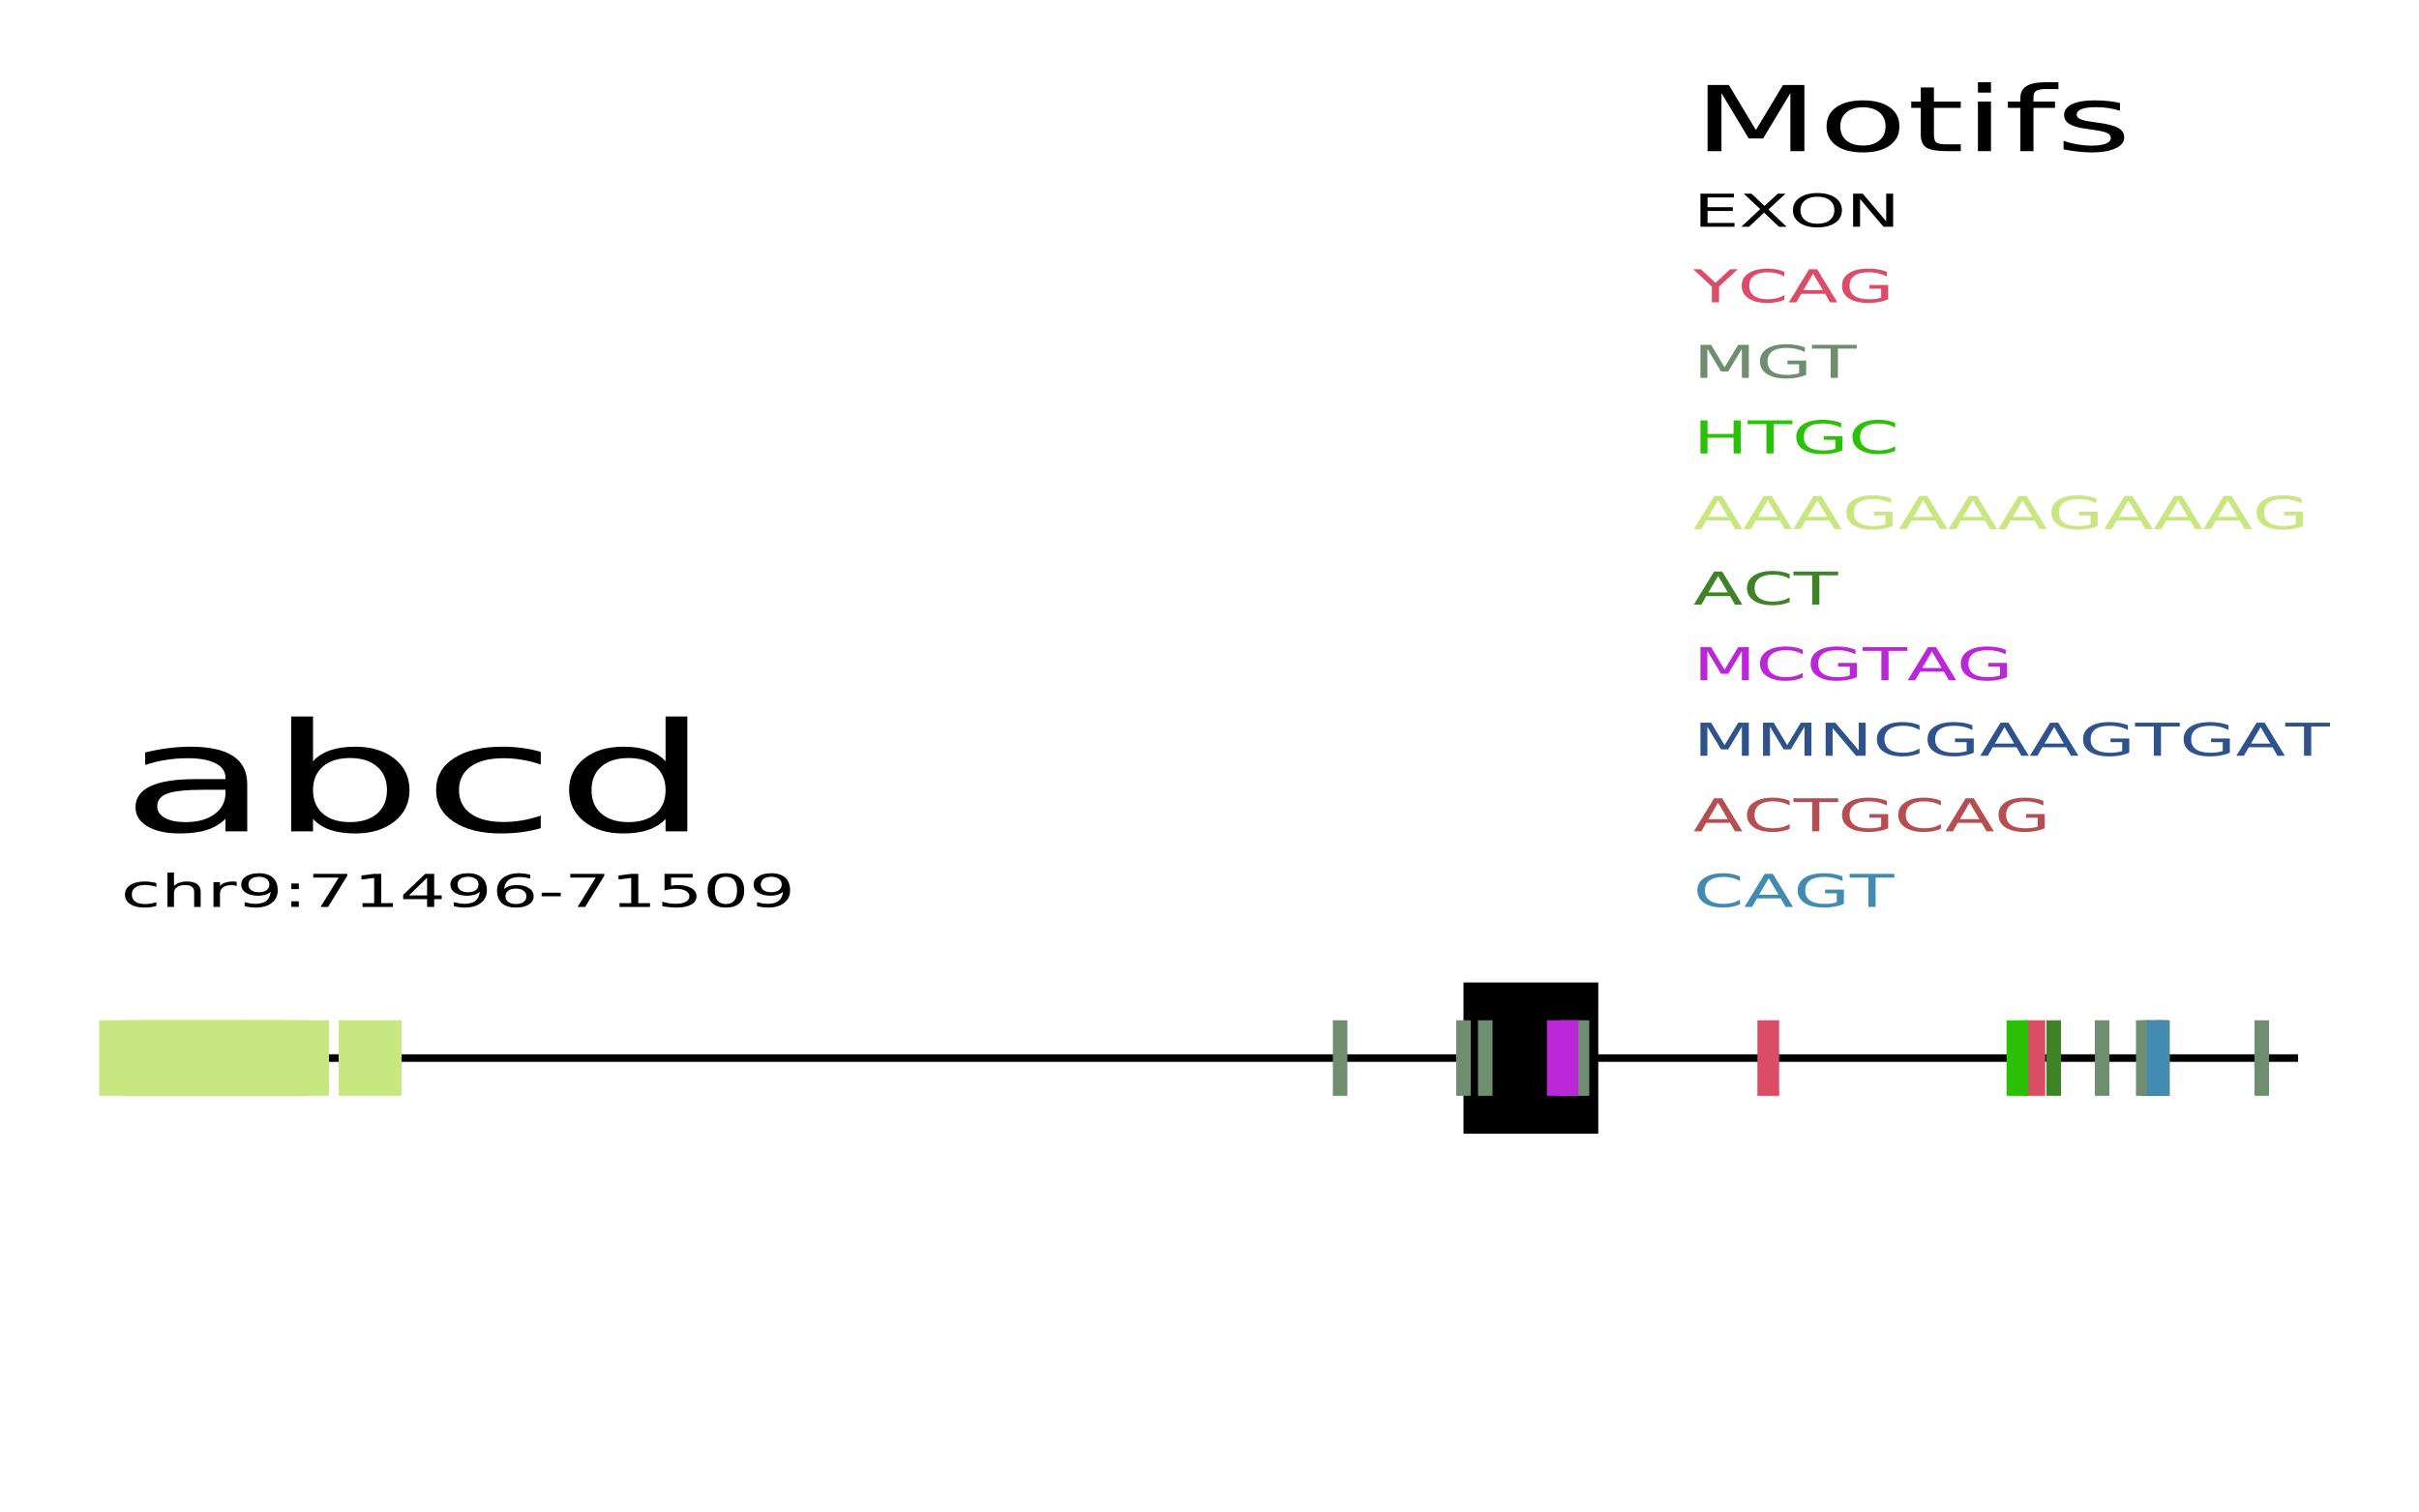 <?xml version="1.0" encoding="UTF-8"?>
<svg xmlns="http://www.w3.org/2000/svg" xmlns:xlink="http://www.w3.org/1999/xlink" width="800pt" height="500pt" viewBox="0 0 800 500" version="1.1">
<defs>
<g>
<symbol overflow="visible" id="glyph0-0">
<path style="stroke:none;" d="M 3.984 8.844 L 3.984 -35.25 L 43.984 -35.25 L 43.984 8.844 Z M 8.484 6.062 L 39.531 6.062 L 39.531 -32.453 L 8.484 -32.453 Z M 8.484 6.062 "/>
</symbol>
<symbol overflow="visible" id="glyph0-1">
<path style="stroke:none;" d="M 27.422 -13.75 C 21.617 -13.75 17.598 -13.332 15.359 -12.5 C 13.117 -11.664 12 -10.25 12 -8.25 C 12 -6.656 12.836 -5.391 14.516 -4.453 C 16.191 -3.516 18.477 -3.047 21.375 -3.047 C 25.352 -3.047 28.547 -3.926 30.953 -5.688 C 33.367 -7.457 34.578 -9.812 34.578 -12.75 L 34.578 -13.75 Z M 41.766 -15.594 L 41.766 0 L 34.578 0 L 34.578 -4.156 C 32.93 -2.488 30.883 -1.258 28.438 -0.469 C 25.988 0.312 22.992 0.703 19.453 0.703 C 14.973 0.703 11.41 -0.078 8.766 -1.641 C 6.129 -3.211 4.812 -5.316 4.812 -7.953 C 4.812 -11.035 6.457 -13.359 9.75 -14.922 C 13.039 -16.484 17.957 -17.266 24.5 -17.266 L 34.578 -17.266 L 34.578 -17.703 C 34.578 -19.766 33.488 -21.359 31.312 -22.484 C 29.133 -23.617 26.082 -24.188 22.156 -24.188 C 19.656 -24.188 17.219 -24 14.844 -23.625 C 12.477 -23.258 10.203 -22.703 8.016 -21.953 L 8.016 -26.094 C 10.641 -26.727 13.188 -27.203 15.656 -27.516 C 18.133 -27.836 20.547 -28 22.891 -28 C 29.223 -28 33.953 -26.973 37.078 -24.922 C 40.203 -22.867 41.766 -19.758 41.766 -15.594 Z M 41.766 -15.594 "/>
</symbol>
<symbol overflow="visible" id="glyph0-2">
<path style="stroke:none;" d="M 38.953 -13.641 C 38.953 -16.953 37.863 -19.547 35.688 -21.422 C 33.508 -23.305 30.52 -24.25 26.719 -24.25 C 22.914 -24.25 19.926 -23.305 17.75 -21.422 C 15.582 -19.547 14.5 -16.953 14.5 -13.641 C 14.5 -10.336 15.582 -7.742 17.75 -5.859 C 19.926 -3.984 22.914 -3.047 26.719 -3.047 C 30.52 -3.047 33.508 -3.984 35.688 -5.859 C 37.863 -7.742 38.953 -10.336 38.953 -13.641 Z M 14.5 -23.188 C 16.008 -24.82 17.914 -26.031 20.219 -26.812 C 22.52 -27.602 25.273 -28 28.484 -28 C 33.797 -28 38.109 -26.68 41.422 -24.047 C 44.742 -21.41 46.406 -17.941 46.406 -13.641 C 46.406 -9.348 44.742 -5.883 41.422 -3.25 C 38.109 -0.613 33.797 0.703 28.484 0.703 C 25.273 0.703 22.52 0.312 20.219 -0.469 C 17.914 -1.258 16.008 -2.473 14.5 -4.109 L 14.5 0 L 7.266 0 L 7.266 -37.984 L 14.5 -37.984 Z M 14.5 -23.188 "/>
</symbol>
<symbol overflow="visible" id="glyph0-3">
<path style="stroke:none;" d="M 39.031 -26.297 L 39.031 -22.094 C 37 -22.789 34.957 -23.312 32.906 -23.656 C 30.863 -24.008 28.801 -24.188 26.719 -24.188 C 22.062 -24.188 18.441 -23.266 15.859 -21.422 C 13.285 -19.578 12 -16.984 12 -13.641 C 12 -10.305 13.285 -7.711 15.859 -5.859 C 18.441 -4.016 22.062 -3.094 26.719 -3.094 C 28.801 -3.094 30.863 -3.27 32.906 -3.625 C 34.957 -3.977 37 -4.504 39.031 -5.203 L 39.031 -1.047 C 37.02 -0.461 34.941 -0.023 32.797 0.266 C 30.648 0.555 28.363 0.703 25.938 0.703 C 19.352 0.703 14.117 -0.586 10.234 -3.172 C 6.359 -5.766 4.422 -9.254 4.422 -13.641 C 4.422 -18.109 6.379 -21.617 10.297 -24.172 C 14.211 -26.723 19.582 -28 26.406 -28 C 28.625 -28 30.785 -27.859 32.891 -27.578 C 35.004 -27.297 37.051 -26.867 39.031 -26.297 Z M 39.031 -26.297 "/>
</symbol>
<symbol overflow="visible" id="glyph0-4">
<path style="stroke:none;" d="M 36.328 -23.188 L 36.328 -37.984 L 43.516 -37.984 L 43.516 0 L 36.328 0 L 36.328 -4.109 C 34.816 -2.473 32.91 -1.258 30.609 -0.469 C 28.305 0.312 25.539 0.703 22.312 0.703 C 17.02 0.703 12.711 -0.613 9.391 -3.25 C 6.078 -5.883 4.422 -9.348 4.422 -13.641 C 4.422 -17.941 6.078 -21.41 9.391 -24.047 C 12.711 -26.68 17.02 -28 22.312 -28 C 25.539 -28 28.305 -27.602 30.609 -26.812 C 32.91 -26.031 34.816 -24.82 36.328 -23.188 Z M 11.844 -13.641 C 11.844 -10.336 12.926 -7.742 15.094 -5.859 C 17.27 -3.984 20.258 -3.047 24.062 -3.047 C 27.863 -3.047 30.859 -3.984 33.047 -5.859 C 35.234 -7.742 36.328 -10.336 36.328 -13.641 C 36.328 -16.953 35.234 -19.547 33.047 -21.422 C 30.859 -23.305 27.863 -24.25 24.062 -24.25 C 20.258 -24.25 17.27 -23.305 15.094 -21.422 C 12.926 -19.547 11.844 -16.953 11.844 -13.641 Z M 11.844 -13.641 "/>
</symbol>
<symbol overflow="visible" id="glyph1-0">
<path style="stroke:none;" d="M 2.391 5.297 L 2.391 -21.156 L 26.391 -21.156 L 26.391 5.297 Z M 5.094 3.641 L 23.719 3.641 L 23.719 -19.469 L 5.094 -19.469 Z M 5.094 3.641 "/>
</symbol>
<symbol overflow="visible" id="glyph1-1">
<path style="stroke:none;" d="M 4.719 -21.875 L 11.766 -21.875 L 20.703 -6.984 L 29.672 -21.875 L 36.734 -21.875 L 36.734 0 L 32.109 0 L 32.109 -19.203 L 23.094 -4.203 L 18.328 -4.203 L 9.312 -19.203 L 9.312 0 L 4.719 0 Z M 4.719 -21.875 "/>
</symbol>
<symbol overflow="visible" id="glyph1-2">
<path style="stroke:none;" d="M 14.703 -14.516 C 12.391 -14.516 10.562 -13.953 9.219 -12.828 C 7.875 -11.703 7.203 -10.156 7.203 -8.188 C 7.203 -6.227 7.867 -4.68 9.203 -3.547 C 10.535 -2.422 12.367 -1.859 14.703 -1.859 C 16.992 -1.859 18.812 -2.426 20.156 -3.562 C 21.5 -4.695 22.172 -6.238 22.172 -8.188 C 22.172 -10.133 21.5 -11.676 20.156 -12.812 C 18.812 -13.945 16.992 -14.516 14.703 -14.516 Z M 14.703 -16.797 C 18.453 -16.797 21.395 -16.035 23.531 -14.516 C 25.676 -12.992 26.75 -10.883 26.75 -8.188 C 26.75 -5.5 25.676 -3.391 23.531 -1.859 C 21.395 -0.336 18.453 0.422 14.703 0.422 C 10.93 0.422 7.977 -0.336 5.844 -1.859 C 3.719 -3.391 2.656 -5.5 2.656 -8.188 C 2.656 -10.883 3.719 -12.992 5.844 -14.516 C 7.977 -16.035 10.93 -16.797 14.703 -16.797 Z M 14.703 -16.797 "/>
</symbol>
<symbol overflow="visible" id="glyph1-3">
<path style="stroke:none;" d="M 8.797 -21.062 L 8.797 -16.406 L 17.672 -16.406 L 17.672 -14.312 L 8.797 -14.312 L 8.797 -5.406 C 8.797 -4.07 9.086 -3.211 9.672 -2.828 C 10.254 -2.441 11.445 -2.25 13.25 -2.25 L 17.672 -2.25 L 17.672 0 L 13.25 0 C 9.914 0 7.613 -0.383 6.344 -1.156 C 5.082 -1.938 4.453 -3.352 4.453 -5.406 L 4.453 -14.312 L 1.297 -14.312 L 1.297 -16.406 L 4.453 -16.406 L 4.453 -21.062 Z M 8.797 -21.062 "/>
</symbol>
<symbol overflow="visible" id="glyph1-4">
<path style="stroke:none;" d="M 4.531 -16.406 L 8.844 -16.406 L 8.844 0 L 4.531 0 Z M 4.531 -22.797 L 8.844 -22.797 L 8.844 -19.375 L 4.531 -19.375 Z M 4.531 -22.797 "/>
</symbol>
<symbol overflow="visible" id="glyph1-5">
<path style="stroke:none;" d="M 17.812 -22.797 L 17.812 -20.547 L 13.688 -20.547 C 12.145 -20.547 11.07 -20.348 10.469 -19.953 C 9.863 -19.566 9.562 -18.867 9.562 -17.859 L 9.562 -16.406 L 16.672 -16.406 L 16.672 -14.312 L 9.562 -14.312 L 9.562 0 L 5.234 0 L 5.234 -14.312 L 1.109 -14.312 L 1.109 -16.406 L 5.234 -16.406 L 5.234 -17.547 C 5.234 -19.367 5.91 -20.695 7.266 -21.531 C 8.629 -22.375 10.785 -22.797 13.734 -22.797 Z M 17.812 -22.797 "/>
</symbol>
<symbol overflow="visible" id="glyph1-6">
<path style="stroke:none;" d="M 21.266 -15.922 L 21.266 -13.375 C 20.047 -13.758 18.781 -14.051 17.469 -14.25 C 16.156 -14.445 14.797 -14.547 13.391 -14.547 C 11.242 -14.547 9.633 -14.336 8.562 -13.922 C 7.5 -13.516 6.969 -12.898 6.969 -12.078 C 6.969 -11.453 7.348 -10.961 8.109 -10.609 C 8.879 -10.254 10.422 -9.914 12.734 -9.594 L 14.203 -9.391 C 17.266 -8.984 19.441 -8.406 20.734 -7.656 C 22.023 -6.906 22.672 -5.863 22.672 -4.531 C 22.672 -3 21.703 -1.789 19.766 -0.906 C 17.836 -0.02 15.188 0.422 11.812 0.422 C 10.406 0.422 8.941 0.332 7.422 0.156 C 5.898 -0.008 4.297 -0.258 2.609 -0.594 L 2.609 -3.391 C 4.203 -2.867 5.77 -2.477 7.312 -2.219 C 8.863 -1.957 10.395 -1.828 11.906 -1.828 C 13.938 -1.828 15.5 -2.047 16.594 -2.484 C 17.688 -2.922 18.234 -3.535 18.234 -4.328 C 18.234 -5.055 17.836 -5.613 17.047 -6 C 16.266 -6.395 14.535 -6.773 11.859 -7.141 L 10.359 -7.359 C 7.691 -7.703 5.766 -8.238 4.578 -8.969 C 3.391 -9.695 2.797 -10.695 2.797 -11.969 C 2.797 -13.508 3.672 -14.695 5.422 -15.531 C 7.172 -16.375 9.656 -16.797 12.875 -16.797 C 14.469 -16.797 15.969 -16.723 17.375 -16.578 C 18.781 -16.43 20.078 -16.211 21.266 -15.922 Z M 21.266 -15.922 "/>
</symbol>
<symbol overflow="visible" id="glyph2-0">
<path style="stroke:none;" d="M 1.203 2.656 L 1.203 -10.578 L 13.203 -10.578 L 13.203 2.656 Z M 2.547 1.812 L 11.859 1.812 L 11.859 -9.734 L 2.547 -9.734 Z M 2.547 1.812 "/>
</symbol>
<symbol overflow="visible" id="glyph2-1">
<path style="stroke:none;" d="M 2.359 -10.938 L 13.422 -10.938 L 13.422 -9.688 L 4.719 -9.688 L 4.719 -6.453 L 13.062 -6.453 L 13.062 -5.203 L 4.719 -5.203 L 4.719 -1.25 L 13.625 -1.25 L 13.625 0 L 2.359 0 Z M 2.359 -10.938 "/>
</symbol>
<symbol overflow="visible" id="glyph2-2">
<path style="stroke:none;" d="M 1.516 -10.938 L 4.062 -10.938 L 8.406 -6.875 L 12.781 -10.938 L 15.312 -10.938 L 9.688 -5.688 L 15.688 0 L 13.156 0 L 8.234 -4.656 L 3.266 0 L 0.719 0 L 6.969 -5.844 Z M 1.516 -10.938 "/>
</symbol>
<symbol overflow="visible" id="glyph2-3">
<path style="stroke:none;" d="M 9.453 -9.938 C 7.734 -9.938 6.367 -9.535 5.359 -8.734 C 4.348 -7.93 3.844 -6.836 3.844 -5.453 C 3.844 -4.078 4.348 -2.988 5.359 -2.188 C 6.367 -1.383 7.734 -0.984 9.453 -0.984 C 11.172 -0.984 12.531 -1.383 13.531 -2.188 C 14.539 -2.988 15.047 -4.078 15.047 -5.453 C 15.047 -6.836 14.539 -7.93 13.531 -8.734 C 12.531 -9.535 11.172 -9.938 9.453 -9.938 Z M 9.453 -11.141 C 11.91 -11.141 13.875 -10.625 15.344 -9.594 C 16.812 -8.562 17.547 -7.18 17.547 -5.453 C 17.547 -3.734 16.812 -2.359 15.344 -1.328 C 13.875 -0.297 11.91 0.219 9.453 0.219 C 6.992 0.219 5.023 -0.289 3.547 -1.312 C 2.078 -2.344 1.344 -3.723 1.344 -5.453 C 1.344 -7.18 2.078 -8.562 3.547 -9.594 C 5.023 -10.625 6.992 -11.141 9.453 -11.141 Z M 9.453 -11.141 "/>
</symbol>
<symbol overflow="visible" id="glyph2-4">
<path style="stroke:none;" d="M 2.359 -10.938 L 5.547 -10.938 L 13.297 -1.781 L 13.297 -10.938 L 15.594 -10.938 L 15.594 0 L 12.406 0 L 4.656 -9.141 L 4.656 0 L 2.359 0 Z M 2.359 -10.938 "/>
</symbol>
<symbol overflow="visible" id="glyph2-5">
<path style="stroke:none;" d="M 11.703 -7.891 L 11.703 -6.625 C 11.098 -6.832 10.488 -6.988 9.875 -7.094 C 9.258 -7.207 8.641 -7.266 8.016 -7.266 C 6.617 -7.266 5.531 -6.984 4.75 -6.422 C 3.977 -5.867 3.594 -5.094 3.594 -4.094 C 3.594 -3.094 3.977 -2.316 4.75 -1.766 C 5.531 -1.211 6.617 -0.938 8.016 -0.938 C 8.641 -0.938 9.258 -0.988 9.875 -1.094 C 10.488 -1.195 11.098 -1.352 11.703 -1.562 L 11.703 -0.312 C 11.109 -0.133 10.488 -0.004 9.844 0.078 C 9.195 0.172 8.508 0.219 7.781 0.219 C 5.801 0.219 4.227 -0.164 3.062 -0.938 C 1.906 -1.719 1.328 -2.77 1.328 -4.094 C 1.328 -5.426 1.914 -6.477 3.094 -7.25 C 4.27 -8.02 5.879 -8.406 7.922 -8.406 C 8.586 -8.406 9.234 -8.359 9.859 -8.266 C 10.492 -8.18 11.109 -8.055 11.703 -7.891 Z M 11.703 -7.891 "/>
</symbol>
<symbol overflow="visible" id="glyph2-6">
<path style="stroke:none;" d="M 13.172 -4.953 L 13.172 0 L 11.016 0 L 11.016 -4.906 C 11.016 -5.688 10.77 -6.27 10.281 -6.656 C 9.801 -7.039 9.078 -7.234 8.109 -7.234 C 6.941 -7.234 6.02 -7 5.344 -6.531 C 4.676 -6.07 4.344 -5.441 4.344 -4.641 L 4.344 0 L 2.188 0 L 2.188 -11.391 L 4.344 -11.391 L 4.344 -6.922 C 4.863 -7.422 5.473 -7.789 6.172 -8.031 C 6.867 -8.281 7.676 -8.406 8.594 -8.406 C 10.102 -8.406 11.242 -8.113 12.016 -7.531 C 12.785 -6.945 13.172 -6.086 13.172 -4.953 Z M 13.172 -4.953 "/>
</symbol>
<symbol overflow="visible" id="glyph2-7">
<path style="stroke:none;" d="M 9.875 -6.938 C 9.625 -7.031 9.359 -7.098 9.078 -7.141 C 8.797 -7.18 8.484 -7.203 8.141 -7.203 C 6.922 -7.203 5.984 -6.953 5.328 -6.453 C 4.672 -5.961 4.344 -5.254 4.344 -4.328 L 4.344 0 L 2.188 0 L 2.188 -8.203 L 4.344 -8.203 L 4.344 -6.922 C 4.801 -7.422 5.391 -7.789 6.109 -8.031 C 6.836 -8.281 7.723 -8.406 8.766 -8.406 C 8.91 -8.406 9.07 -8.395 9.25 -8.375 C 9.438 -8.363 9.641 -8.348 9.859 -8.328 Z M 9.875 -6.938 "/>
</symbol>
<symbol overflow="visible" id="glyph2-8">
<path style="stroke:none;" d="M 2.641 -0.234 L 2.641 -1.578 C 3.234 -1.398 3.832 -1.266 4.438 -1.172 C 5.051 -1.078 5.648 -1.031 6.234 -1.031 C 7.797 -1.031 8.988 -1.359 9.812 -2.016 C 10.633 -2.672 11.109 -3.672 11.234 -5.016 C 10.773 -4.586 10.195 -4.258 9.5 -4.031 C 8.812 -3.812 8.047 -3.703 7.203 -3.703 C 5.453 -3.703 4.066 -4.031 3.047 -4.688 C 2.023 -5.352 1.516 -6.258 1.516 -7.406 C 1.516 -8.531 2.047 -9.43 3.109 -10.109 C 4.172 -10.797 5.582 -11.141 7.344 -11.141 C 9.375 -11.141 10.922 -10.648 11.984 -9.672 C 13.047 -8.703 13.578 -7.297 13.578 -5.453 C 13.578 -3.734 12.922 -2.359 11.609 -1.328 C 10.305 -0.297 8.551 0.219 6.344 0.219 C 5.75 0.219 5.145 0.18 4.531 0.109 C 3.926 0.035 3.297 -0.078 2.641 -0.234 Z M 7.344 -4.859 C 8.406 -4.859 9.25 -5.082 9.875 -5.531 C 10.5 -5.988 10.812 -6.613 10.812 -7.406 C 10.812 -8.195 10.5 -8.82 9.875 -9.281 C 9.25 -9.738 8.406 -9.969 7.344 -9.969 C 6.281 -9.969 5.438 -9.738 4.812 -9.281 C 4.195 -8.82 3.891 -8.195 3.891 -7.406 C 3.891 -6.613 4.195 -5.988 4.812 -5.531 C 5.438 -5.082 6.281 -4.859 7.344 -4.859 Z M 7.344 -4.859 "/>
</symbol>
<symbol overflow="visible" id="glyph2-9">
<path style="stroke:none;" d="M 2.812 -1.859 L 5.281 -1.859 L 5.281 0 L 2.812 0 Z M 2.812 -7.75 L 5.281 -7.75 L 5.281 -5.891 L 2.812 -5.891 Z M 2.812 -7.75 "/>
</symbol>
<symbol overflow="visible" id="glyph2-10">
<path style="stroke:none;" d="M 1.969 -10.938 L 13.219 -10.938 L 13.219 -10.312 L 6.875 0 L 4.391 0 L 10.375 -9.688 L 1.969 -9.688 Z M 1.969 -10.938 "/>
</symbol>
<symbol overflow="visible" id="glyph2-11">
<path style="stroke:none;" d="M 2.984 -1.25 L 6.844 -1.25 L 6.844 -9.594 L 2.641 -9.062 L 2.641 -10.406 L 6.828 -10.938 L 9.188 -10.938 L 9.188 -1.25 L 13.062 -1.25 L 13.062 0 L 2.984 0 Z M 2.984 -1.25 "/>
</symbol>
<symbol overflow="visible" id="glyph2-12">
<path style="stroke:none;" d="M 9.078 -9.641 L 3.094 -3.812 L 9.078 -3.812 Z M 8.453 -10.938 L 11.422 -10.938 L 11.422 -3.812 L 13.922 -3.812 L 13.922 -2.578 L 11.422 -2.578 L 11.422 0 L 9.078 0 L 9.078 -2.578 L 1.172 -2.578 L 1.172 -4 Z M 8.453 -10.938 "/>
</symbol>
<symbol overflow="visible" id="glyph2-13">
<path style="stroke:none;" d="M 7.922 -6.062 C 6.859 -6.062 6.016 -5.832 5.391 -5.375 C 4.773 -4.914 4.469 -4.297 4.469 -3.516 C 4.469 -2.723 4.773 -2.098 5.391 -1.641 C 6.016 -1.18 6.859 -0.953 7.922 -0.953 C 8.984 -0.953 9.82 -1.18 10.438 -1.641 C 11.062 -2.098 11.375 -2.723 11.375 -3.516 C 11.375 -4.297 11.062 -4.914 10.438 -5.375 C 9.82 -5.832 8.984 -6.062 7.922 -6.062 Z M 12.625 -10.688 L 12.625 -9.344 C 12.031 -9.52 11.43 -9.656 10.828 -9.75 C 10.223 -9.844 9.625 -9.891 9.031 -9.891 C 7.469 -9.891 6.27 -9.555 5.438 -8.891 C 4.613 -8.234 4.145 -7.238 4.031 -5.906 C 4.488 -6.332 5.066 -6.66 5.766 -6.891 C 6.461 -7.117 7.227 -7.234 8.062 -7.234 C 9.82 -7.234 11.211 -6.898 12.234 -6.234 C 13.254 -5.566 13.766 -4.66 13.766 -3.516 C 13.766 -2.391 13.234 -1.484 12.172 -0.797 C 11.109 -0.117 9.691 0.219 7.922 0.219 C 5.898 0.219 4.352 -0.266 3.281 -1.234 C 2.207 -2.211 1.672 -3.617 1.672 -5.453 C 1.672 -7.18 2.328 -8.562 3.641 -9.594 C 4.953 -10.625 6.719 -11.141 8.938 -11.141 C 9.531 -11.141 10.129 -11.098 10.734 -11.016 C 11.336 -10.941 11.969 -10.832 12.625 -10.688 Z M 12.625 -10.688 "/>
</symbol>
<symbol overflow="visible" id="glyph2-14">
<path style="stroke:none;" d="M 1.172 -4.703 L 7.484 -4.703 L 7.484 -3.516 L 1.172 -3.516 Z M 1.172 -4.703 "/>
</symbol>
<symbol overflow="visible" id="glyph2-15">
<path style="stroke:none;" d="M 2.594 -10.938 L 11.891 -10.938 L 11.891 -9.688 L 4.766 -9.688 L 4.766 -7.016 C 5.109 -7.086 5.453 -7.141 5.797 -7.172 C 6.141 -7.211 6.484 -7.234 6.828 -7.234 C 8.773 -7.234 10.316 -6.895 11.453 -6.219 C 12.598 -5.551 13.172 -4.648 13.172 -3.516 C 13.172 -2.336 12.582 -1.422 11.406 -0.766 C 10.238 -0.109 8.586 0.219 6.453 0.219 C 5.723 0.219 4.977 0.176 4.219 0.094 C 3.457 0.02 2.672 -0.094 1.859 -0.25 L 1.859 -1.75 C 2.555 -1.508 3.281 -1.328 4.031 -1.203 C 4.781 -1.086 5.57 -1.031 6.406 -1.031 C 7.758 -1.031 8.832 -1.25 9.625 -1.688 C 10.414 -2.133 10.812 -2.742 10.812 -3.516 C 10.812 -4.273 10.414 -4.875 9.625 -5.312 C 8.832 -5.758 7.758 -5.984 6.406 -5.984 C 5.781 -5.984 5.148 -5.938 4.516 -5.844 C 3.891 -5.758 3.25 -5.625 2.594 -5.438 Z M 2.594 -10.938 "/>
</symbol>
<symbol overflow="visible" id="glyph2-16">
<path style="stroke:none;" d="M 7.625 -9.969 C 6.406 -9.969 5.488 -9.594 4.875 -8.844 C 4.27 -8.094 3.969 -6.961 3.969 -5.453 C 3.969 -3.953 4.27 -2.828 4.875 -2.078 C 5.488 -1.328 6.406 -0.953 7.625 -0.953 C 8.852 -0.953 9.773 -1.328 10.391 -2.078 C 11.004 -2.828 11.312 -3.953 11.312 -5.453 C 11.312 -6.961 11.004 -8.094 10.391 -8.844 C 9.773 -9.594 8.852 -9.969 7.625 -9.969 Z M 7.625 -11.141 C 9.594 -11.141 11.094 -10.648 12.125 -9.672 C 13.156 -8.703 13.672 -7.297 13.672 -5.453 C 13.672 -3.617 13.156 -2.211 12.125 -1.234 C 11.094 -0.266 9.594 0.219 7.625 0.219 C 5.664 0.219 4.164 -0.266 3.125 -1.234 C 2.094 -2.211 1.578 -3.617 1.578 -5.453 C 1.578 -7.297 2.094 -8.703 3.125 -9.672 C 4.164 -10.648 5.664 -11.141 7.625 -11.141 Z M 7.625 -11.141 "/>
</symbol>
<symbol overflow="visible" id="glyph2-17">
<path style="stroke:none;" d="M -0.047 -10.938 L 2.5 -10.938 L 7.344 -6.438 L 12.172 -10.938 L 14.703 -10.938 L 8.516 -5.203 L 8.516 0 L 6.141 0 L 6.141 -5.203 Z M -0.047 -10.938 "/>
</symbol>
<symbol overflow="visible" id="glyph2-18">
<path style="stroke:none;" d="M 15.453 -10.094 L 15.453 -8.531 C 14.66 -9 13.812 -9.348 12.906 -9.578 C 12.008 -9.805 11.051 -9.922 10.031 -9.922 C 8.031 -9.922 6.5 -9.535 5.438 -8.766 C 4.375 -8.004 3.844 -6.898 3.844 -5.453 C 3.844 -4.016 4.375 -2.91 5.438 -2.141 C 6.5 -1.379 8.031 -1 10.031 -1 C 11.051 -1 12.008 -1.113 12.906 -1.344 C 13.812 -1.57 14.66 -1.922 15.453 -2.391 L 15.453 -0.844 C 14.629 -0.488 13.754 -0.223 12.828 -0.047 C 11.898 0.129 10.922 0.219 9.891 0.219 C 7.242 0.219 5.156 -0.285 3.625 -1.297 C 2.102 -2.316 1.344 -3.703 1.344 -5.453 C 1.344 -7.211 2.102 -8.598 3.625 -9.609 C 5.156 -10.629 7.242 -11.141 9.891 -11.141 C 10.941 -11.141 11.926 -11.051 12.844 -10.875 C 13.77 -10.695 14.641 -10.438 15.453 -10.094 Z M 15.453 -10.094 "/>
</symbol>
<symbol overflow="visible" id="glyph2-19">
<path style="stroke:none;" d="M 8.203 -9.484 L 5 -4.031 L 11.422 -4.031 Z M 6.875 -10.938 L 9.547 -10.938 L 16.219 0 L 13.766 0 L 12.172 -2.812 L 4.281 -2.812 L 2.688 0 L 0.188 0 Z M 6.875 -10.938 "/>
</symbol>
<symbol overflow="visible" id="glyph2-20">
<path style="stroke:none;" d="M 14.281 -1.562 L 14.281 -4.5 L 10.422 -4.5 L 10.422 -5.719 L 16.625 -5.719 L 16.625 -1.016 C 15.719 -0.609 14.711 -0.301 13.609 -0.094 C 12.504 0.113 11.328 0.219 10.078 0.219 C 7.348 0.219 5.207 -0.281 3.656 -1.281 C 2.113 -2.281 1.344 -3.672 1.344 -5.453 C 1.344 -7.242 2.113 -8.641 3.656 -9.641 C 5.207 -10.641 7.348 -11.141 10.078 -11.141 C 11.223 -11.141 12.305 -11.051 13.328 -10.875 C 14.359 -10.695 15.305 -10.438 16.172 -10.094 L 16.172 -8.516 C 15.297 -8.984 14.363 -9.332 13.375 -9.562 C 12.395 -9.801 11.363 -9.922 10.281 -9.922 C 8.133 -9.922 6.523 -9.547 5.453 -8.797 C 4.379 -8.047 3.844 -6.93 3.844 -5.453 C 3.844 -3.984 4.379 -2.875 5.453 -2.125 C 6.523 -1.375 8.133 -1 10.281 -1 C 11.113 -1 11.859 -1.047 12.516 -1.141 C 13.172 -1.234 13.758 -1.375 14.281 -1.562 Z M 14.281 -1.562 "/>
</symbol>
<symbol overflow="visible" id="glyph2-21">
<path style="stroke:none;" d="M 2.359 -10.938 L 5.891 -10.938 L 10.344 -3.5 L 14.844 -10.938 L 18.359 -10.938 L 18.359 0 L 16.062 0 L 16.062 -9.609 L 11.547 -2.109 L 9.172 -2.109 L 4.656 -9.609 L 4.656 0 L 2.359 0 Z M 2.359 -10.938 "/>
</symbol>
<symbol overflow="visible" id="glyph2-22">
<path style="stroke:none;" d="M -0.078 -10.938 L 14.734 -10.938 L 14.734 -9.688 L 8.516 -9.688 L 8.516 0 L 6.141 0 L 6.141 -9.688 L -0.078 -9.688 Z M -0.078 -10.938 "/>
</symbol>
<symbol overflow="visible" id="glyph2-23">
<path style="stroke:none;" d="M 2.359 -10.938 L 4.719 -10.938 L 4.719 -6.453 L 13.328 -6.453 L 13.328 -10.938 L 15.688 -10.938 L 15.688 0 L 13.328 0 L 13.328 -5.203 L 4.719 -5.203 L 4.719 0 L 2.359 0 Z M 2.359 -10.938 "/>
</symbol>
</g>
</defs>
<g id="surface5">
<path style="fill:none;stroke-width:0.005;stroke-linecap:butt;stroke-linejoin:miter;stroke:rgb(0%,0%,0%);stroke-opacity:1;stroke-miterlimit:10;" d="M 0.05 0.7 L 0.95 0.7 " transform="matrix(800,0,0,500,0,0)"/>
<path style=" stroke:none;fill-rule:nonzero;fill:rgb(0%,0%,0%);fill-opacity:1;" d="M 484 325 L 528.57 325 L 528.57 375 L 484 375 Z M 484 325 "/>
<g style="fill:rgb(0%,0%,0%);fill-opacity:1;">
  <use xlink:href="#glyph0-1" x="40" y="275"/>
  <use xlink:href="#glyph0-2" x="89.023" y="275"/>
  <use xlink:href="#glyph0-3" x="139.805" y="275"/>
  <use xlink:href="#glyph0-4" x="183.789" y="275"/>
</g>
<g style="fill:rgb(0%,0%,0%);fill-opacity:1;">
  <use xlink:href="#glyph1-1" x="560" y="50"/>
  <use xlink:href="#glyph1-2" x="601.414" y="50"/>
  <use xlink:href="#glyph1-3" x="630.781" y="50"/>
  <use xlink:href="#glyph1-4" x="649.602" y="50"/>
  <use xlink:href="#glyph1-5" x="662.938" y="50"/>
  <use xlink:href="#glyph1-6" x="679.836" y="50"/>
</g>
<g style="fill:rgb(0%,0%,0%);fill-opacity:1;">
  <use xlink:href="#glyph2-1" x="560" y="75"/>
  <use xlink:href="#glyph2-2" x="575.164" y="75"/>
  <use xlink:href="#glyph2-3" x="591.605" y="75"/>
  <use xlink:href="#glyph2-4" x="610.496" y="75"/>
</g>
<g style="fill:rgb(0%,0%,0%);fill-opacity:1;">
  <use xlink:href="#glyph2-5" x="40" y="300"/>
  <use xlink:href="#glyph2-6" x="53.195" y="300"/>
  <use xlink:href="#glyph2-7" x="68.406" y="300"/>
  <use xlink:href="#glyph2-8" x="78.273" y="300"/>
  <use xlink:href="#glyph2-9" x="93.543" y="300"/>
  <use xlink:href="#glyph2-10" x="101.629" y="300"/>
  <use xlink:href="#glyph2-11" x="116.898" y="300"/>
  <use xlink:href="#glyph2-12" x="132.168" y="300"/>
  <use xlink:href="#glyph2-8" x="147.438" y="300"/>
  <use xlink:href="#glyph2-13" x="162.707" y="300"/>
  <use xlink:href="#glyph2-14" x="177.977" y="300"/>
  <use xlink:href="#glyph2-10" x="186.637" y="300"/>
  <use xlink:href="#glyph2-11" x="201.906" y="300"/>
  <use xlink:href="#glyph2-15" x="217.176" y="300"/>
  <use xlink:href="#glyph2-16" x="232.445" y="300"/>
  <use xlink:href="#glyph2-8" x="247.715" y="300"/>
</g>
<path style="fill:none;stroke-width:0.009;stroke-linecap:butt;stroke-linejoin:miter;stroke:rgb(85.599%,29.934%,40.033%);stroke-opacity:1;stroke-miterlimit:10;" d="M 0.731 0.675 L 0.731 0.725 " transform="matrix(800,0,0,500,0,0)"/>
<path style="fill:none;stroke-width:0.009;stroke-linecap:butt;stroke-linejoin:miter;stroke:rgb(85.599%,29.934%,40.033%);stroke-opacity:1;stroke-miterlimit:10;" d="M 0.841 0.675 L 0.841 0.725 " transform="matrix(800,0,0,500,0,0)"/>
<path style="fill:none;stroke-width:0.009;stroke-linecap:butt;stroke-linejoin:miter;stroke:rgb(85.599%,29.934%,40.033%);stroke-opacity:1;stroke-miterlimit:10;" d="M 0.89 0.675 L 0.89 0.725 " transform="matrix(800,0,0,500,0,0)"/>
<g style="fill:rgb(85.599%,29.934%,40.033%);fill-opacity:1;">
  <use xlink:href="#glyph2-17" x="560" y="100"/>
  <use xlink:href="#glyph2-18" x="574.66" y="100"/>
  <use xlink:href="#glyph2-19" x="591.418" y="100"/>
  <use xlink:href="#glyph2-20" x="607.836" y="100"/>
</g>
<path style="fill:none;stroke-width:0.006;stroke-linecap:butt;stroke-linejoin:miter;stroke:rgb(43.18%,55.683%,43.564%);stroke-opacity:1;stroke-miterlimit:10;" d="M 0.554 0.675 L 0.554 0.725 " transform="matrix(800,0,0,500,0,0)"/>
<path style="fill:none;stroke-width:0.006;stroke-linecap:butt;stroke-linejoin:miter;stroke:rgb(43.18%,55.683%,43.564%);stroke-opacity:1;stroke-miterlimit:10;" d="M 0.605 0.675 L 0.605 0.725 " transform="matrix(800,0,0,500,0,0)"/>
<path style="fill:none;stroke-width:0.006;stroke-linecap:butt;stroke-linejoin:miter;stroke:rgb(43.18%,55.683%,43.564%);stroke-opacity:1;stroke-miterlimit:10;" d="M 0.614 0.675 L 0.614 0.725 " transform="matrix(800,0,0,500,0,0)"/>
<path style="fill:none;stroke-width:0.006;stroke-linecap:butt;stroke-linejoin:miter;stroke:rgb(43.18%,55.683%,43.564%);stroke-opacity:1;stroke-miterlimit:10;" d="M 0.648 0.675 L 0.648 0.725 " transform="matrix(800,0,0,500,0,0)"/>
<path style="fill:none;stroke-width:0.006;stroke-linecap:butt;stroke-linejoin:miter;stroke:rgb(43.18%,55.683%,43.564%);stroke-opacity:1;stroke-miterlimit:10;" d="M 0.654 0.675 L 0.654 0.725 " transform="matrix(800,0,0,500,0,0)"/>
<path style="fill:none;stroke-width:0.006;stroke-linecap:butt;stroke-linejoin:miter;stroke:rgb(43.18%,55.683%,43.564%);stroke-opacity:1;stroke-miterlimit:10;" d="M 0.869 0.675 L 0.869 0.725 " transform="matrix(800,0,0,500,0,0)"/>
<path style="fill:none;stroke-width:0.006;stroke-linecap:butt;stroke-linejoin:miter;stroke:rgb(43.18%,55.683%,43.564%);stroke-opacity:1;stroke-miterlimit:10;" d="M 0.886 0.675 L 0.886 0.725 " transform="matrix(800,0,0,500,0,0)"/>
<path style="fill:none;stroke-width:0.006;stroke-linecap:butt;stroke-linejoin:miter;stroke:rgb(43.18%,55.683%,43.564%);stroke-opacity:1;stroke-miterlimit:10;" d="M 0.894 0.675 L 0.894 0.725 " transform="matrix(800,0,0,500,0,0)"/>
<path style="fill:none;stroke-width:0.006;stroke-linecap:butt;stroke-linejoin:miter;stroke:rgb(43.18%,55.683%,43.564%);stroke-opacity:1;stroke-miterlimit:10;" d="M 0.935 0.675 L 0.935 0.725 " transform="matrix(800,0,0,500,0,0)"/>
<g style="fill:rgb(43.18%,55.683%,43.564%);fill-opacity:1;">
  <use xlink:href="#glyph2-21" x="560" y="125"/>
  <use xlink:href="#glyph2-20" x="580.707" y="125"/>
  <use xlink:href="#glyph2-22" x="599.305" y="125"/>
</g>
<path style="fill:none;stroke-width:0.009;stroke-linecap:butt;stroke-linejoin:miter;stroke:rgb(16.949%,75.68%,2.942%);stroke-opacity:1;stroke-miterlimit:10;" d="M 0.834 0.675 L 0.834 0.725 " transform="matrix(800,0,0,500,0,0)"/>
<g style="fill:rgb(16.949%,75.68%,2.942%);fill-opacity:1;">
  <use xlink:href="#glyph2-23" x="560" y="150"/>
  <use xlink:href="#glyph2-22" x="578.047" y="150"/>
  <use xlink:href="#glyph2-20" x="592.707" y="150"/>
  <use xlink:href="#glyph2-18" x="611.305" y="150"/>
</g>
<path style="fill:none;stroke-width:0.026;stroke-linecap:butt;stroke-linejoin:miter;stroke:rgb(78.727%,90.576%,50.716%);stroke-opacity:1;stroke-miterlimit:10;" d="M 0.054 0.675 L 0.054 0.725 " transform="matrix(800,0,0,500,0,0)"/>
<path style="fill:none;stroke-width:0.026;stroke-linecap:butt;stroke-linejoin:miter;stroke:rgb(78.727%,90.576%,50.716%);stroke-opacity:1;stroke-miterlimit:10;" d="M 0.063 0.675 L 0.063 0.725 " transform="matrix(800,0,0,500,0,0)"/>
<path style="fill:none;stroke-width:0.026;stroke-linecap:butt;stroke-linejoin:miter;stroke:rgb(78.727%,90.576%,50.716%);stroke-opacity:1;stroke-miterlimit:10;" d="M 0.071 0.675 L 0.071 0.725 " transform="matrix(800,0,0,500,0,0)"/>
<path style="fill:none;stroke-width:0.026;stroke-linecap:butt;stroke-linejoin:miter;stroke:rgb(78.727%,90.576%,50.716%);stroke-opacity:1;stroke-miterlimit:10;" d="M 0.08 0.675 L 0.08 0.725 " transform="matrix(800,0,0,500,0,0)"/>
<path style="fill:none;stroke-width:0.026;stroke-linecap:butt;stroke-linejoin:miter;stroke:rgb(78.727%,90.576%,50.716%);stroke-opacity:1;stroke-miterlimit:10;" d="M 0.089 0.675 L 0.089 0.725 " transform="matrix(800,0,0,500,0,0)"/>
<path style="fill:none;stroke-width:0.026;stroke-linecap:butt;stroke-linejoin:miter;stroke:rgb(78.727%,90.576%,50.716%);stroke-opacity:1;stroke-miterlimit:10;" d="M 0.097 0.675 L 0.097 0.725 " transform="matrix(800,0,0,500,0,0)"/>
<path style="fill:none;stroke-width:0.026;stroke-linecap:butt;stroke-linejoin:miter;stroke:rgb(78.727%,90.576%,50.716%);stroke-opacity:1;stroke-miterlimit:10;" d="M 0.106 0.675 L 0.106 0.725 " transform="matrix(800,0,0,500,0,0)"/>
<path style="fill:none;stroke-width:0.026;stroke-linecap:butt;stroke-linejoin:miter;stroke:rgb(78.727%,90.576%,50.716%);stroke-opacity:1;stroke-miterlimit:10;" d="M 0.114 0.675 L 0.114 0.725 " transform="matrix(800,0,0,500,0,0)"/>
<path style="fill:none;stroke-width:0.026;stroke-linecap:butt;stroke-linejoin:miter;stroke:rgb(78.727%,90.576%,50.716%);stroke-opacity:1;stroke-miterlimit:10;" d="M 0.123 0.675 L 0.123 0.725 " transform="matrix(800,0,0,500,0,0)"/>
<path style="fill:none;stroke-width:0.026;stroke-linecap:butt;stroke-linejoin:miter;stroke:rgb(78.727%,90.576%,50.716%);stroke-opacity:1;stroke-miterlimit:10;" d="M 0.153 0.675 L 0.153 0.725 " transform="matrix(800,0,0,500,0,0)"/>
<g style="fill:rgb(78.727%,90.576%,50.716%);fill-opacity:1;">
  <use xlink:href="#glyph2-19" x="560" y="175"/>
  <use xlink:href="#glyph2-19" x="576.418" y="175"/>
  <use xlink:href="#glyph2-19" x="592.836" y="175"/>
  <use xlink:href="#glyph2-20" x="609.254" y="175"/>
  <use xlink:href="#glyph2-19" x="627.852" y="175"/>
  <use xlink:href="#glyph2-19" x="644.27" y="175"/>
  <use xlink:href="#glyph2-19" x="660.688" y="175"/>
  <use xlink:href="#glyph2-20" x="677.105" y="175"/>
  <use xlink:href="#glyph2-19" x="695.703" y="175"/>
  <use xlink:href="#glyph2-19" x="712.121" y="175"/>
  <use xlink:href="#glyph2-19" x="728.539" y="175"/>
  <use xlink:href="#glyph2-20" x="744.957" y="175"/>
</g>
<path style="fill:none;stroke-width:0.006;stroke-linecap:butt;stroke-linejoin:miter;stroke:rgb(24.813%,51.472%,15.43%);stroke-opacity:1;stroke-miterlimit:10;" d="M 0.849 0.675 L 0.849 0.725 " transform="matrix(800,0,0,500,0,0)"/>
<g style="fill:rgb(24.813%,51.472%,15.43%);fill-opacity:1;">
  <use xlink:href="#glyph2-19" x="560" y="200"/>
  <use xlink:href="#glyph2-18" x="576.418" y="200"/>
  <use xlink:href="#glyph2-22" x="593.176" y="200"/>
</g>
<path style="fill:none;stroke-width:0.013;stroke-linecap:butt;stroke-linejoin:miter;stroke:rgb(73.272%,15.573%,84.444%);stroke-opacity:1;stroke-miterlimit:10;" d="M 0.646 0.675 L 0.646 0.725 " transform="matrix(800,0,0,500,0,0)"/>
<g style="fill:rgb(73.272%,15.573%,84.444%);fill-opacity:1;">
  <use xlink:href="#glyph2-21" x="560" y="225"/>
  <use xlink:href="#glyph2-18" x="580.707" y="225"/>
  <use xlink:href="#glyph2-20" x="597.465" y="225"/>
  <use xlink:href="#glyph2-22" x="616.062" y="225"/>
  <use xlink:href="#glyph2-19" x="630.723" y="225"/>
  <use xlink:href="#glyph2-20" x="647.141" y="225"/>
</g>
<g style="fill:rgb(17.672%,32.165%,55.039%);fill-opacity:1;">
  <use xlink:href="#glyph2-21" x="560" y="250"/>
  <use xlink:href="#glyph2-21" x="580.707" y="250"/>
  <use xlink:href="#glyph2-4" x="601.414" y="250"/>
  <use xlink:href="#glyph2-18" x="619.367" y="250"/>
  <use xlink:href="#glyph2-20" x="636.125" y="250"/>
  <use xlink:href="#glyph2-19" x="654.723" y="250"/>
  <use xlink:href="#glyph2-19" x="671.141" y="250"/>
  <use xlink:href="#glyph2-20" x="687.559" y="250"/>
  <use xlink:href="#glyph2-22" x="706.156" y="250"/>
  <use xlink:href="#glyph2-20" x="720.816" y="250"/>
  <use xlink:href="#glyph2-19" x="739.414" y="250"/>
  <use xlink:href="#glyph2-22" x="755.832" y="250"/>
</g>
<g style="fill:rgb(71.219%,30.374%,31.623%);fill-opacity:1;">
  <use xlink:href="#glyph2-19" x="560" y="275"/>
  <use xlink:href="#glyph2-18" x="576.418" y="275"/>
  <use xlink:href="#glyph2-22" x="593.176" y="275"/>
  <use xlink:href="#glyph2-20" x="607.836" y="275"/>
  <use xlink:href="#glyph2-18" x="626.434" y="275"/>
  <use xlink:href="#glyph2-19" x="643.191" y="275"/>
  <use xlink:href="#glyph2-20" x="659.609" y="275"/>
</g>
<path style="fill:none;stroke-width:0.009;stroke-linecap:butt;stroke-linejoin:miter;stroke:rgb(25.731%,54.344%,69.771%);stroke-opacity:1;stroke-miterlimit:10;" d="M 0.892 0.675 L 0.892 0.725 " transform="matrix(800,0,0,500,0,0)"/>
<g style="fill:rgb(25.731%,54.344%,69.771%);fill-opacity:1;">
  <use xlink:href="#glyph2-18" x="560" y="300"/>
  <use xlink:href="#glyph2-19" x="576.758" y="300"/>
  <use xlink:href="#glyph2-20" x="593.176" y="300"/>
  <use xlink:href="#glyph2-22" x="611.773" y="300"/>
</g>
</g>
</svg>
